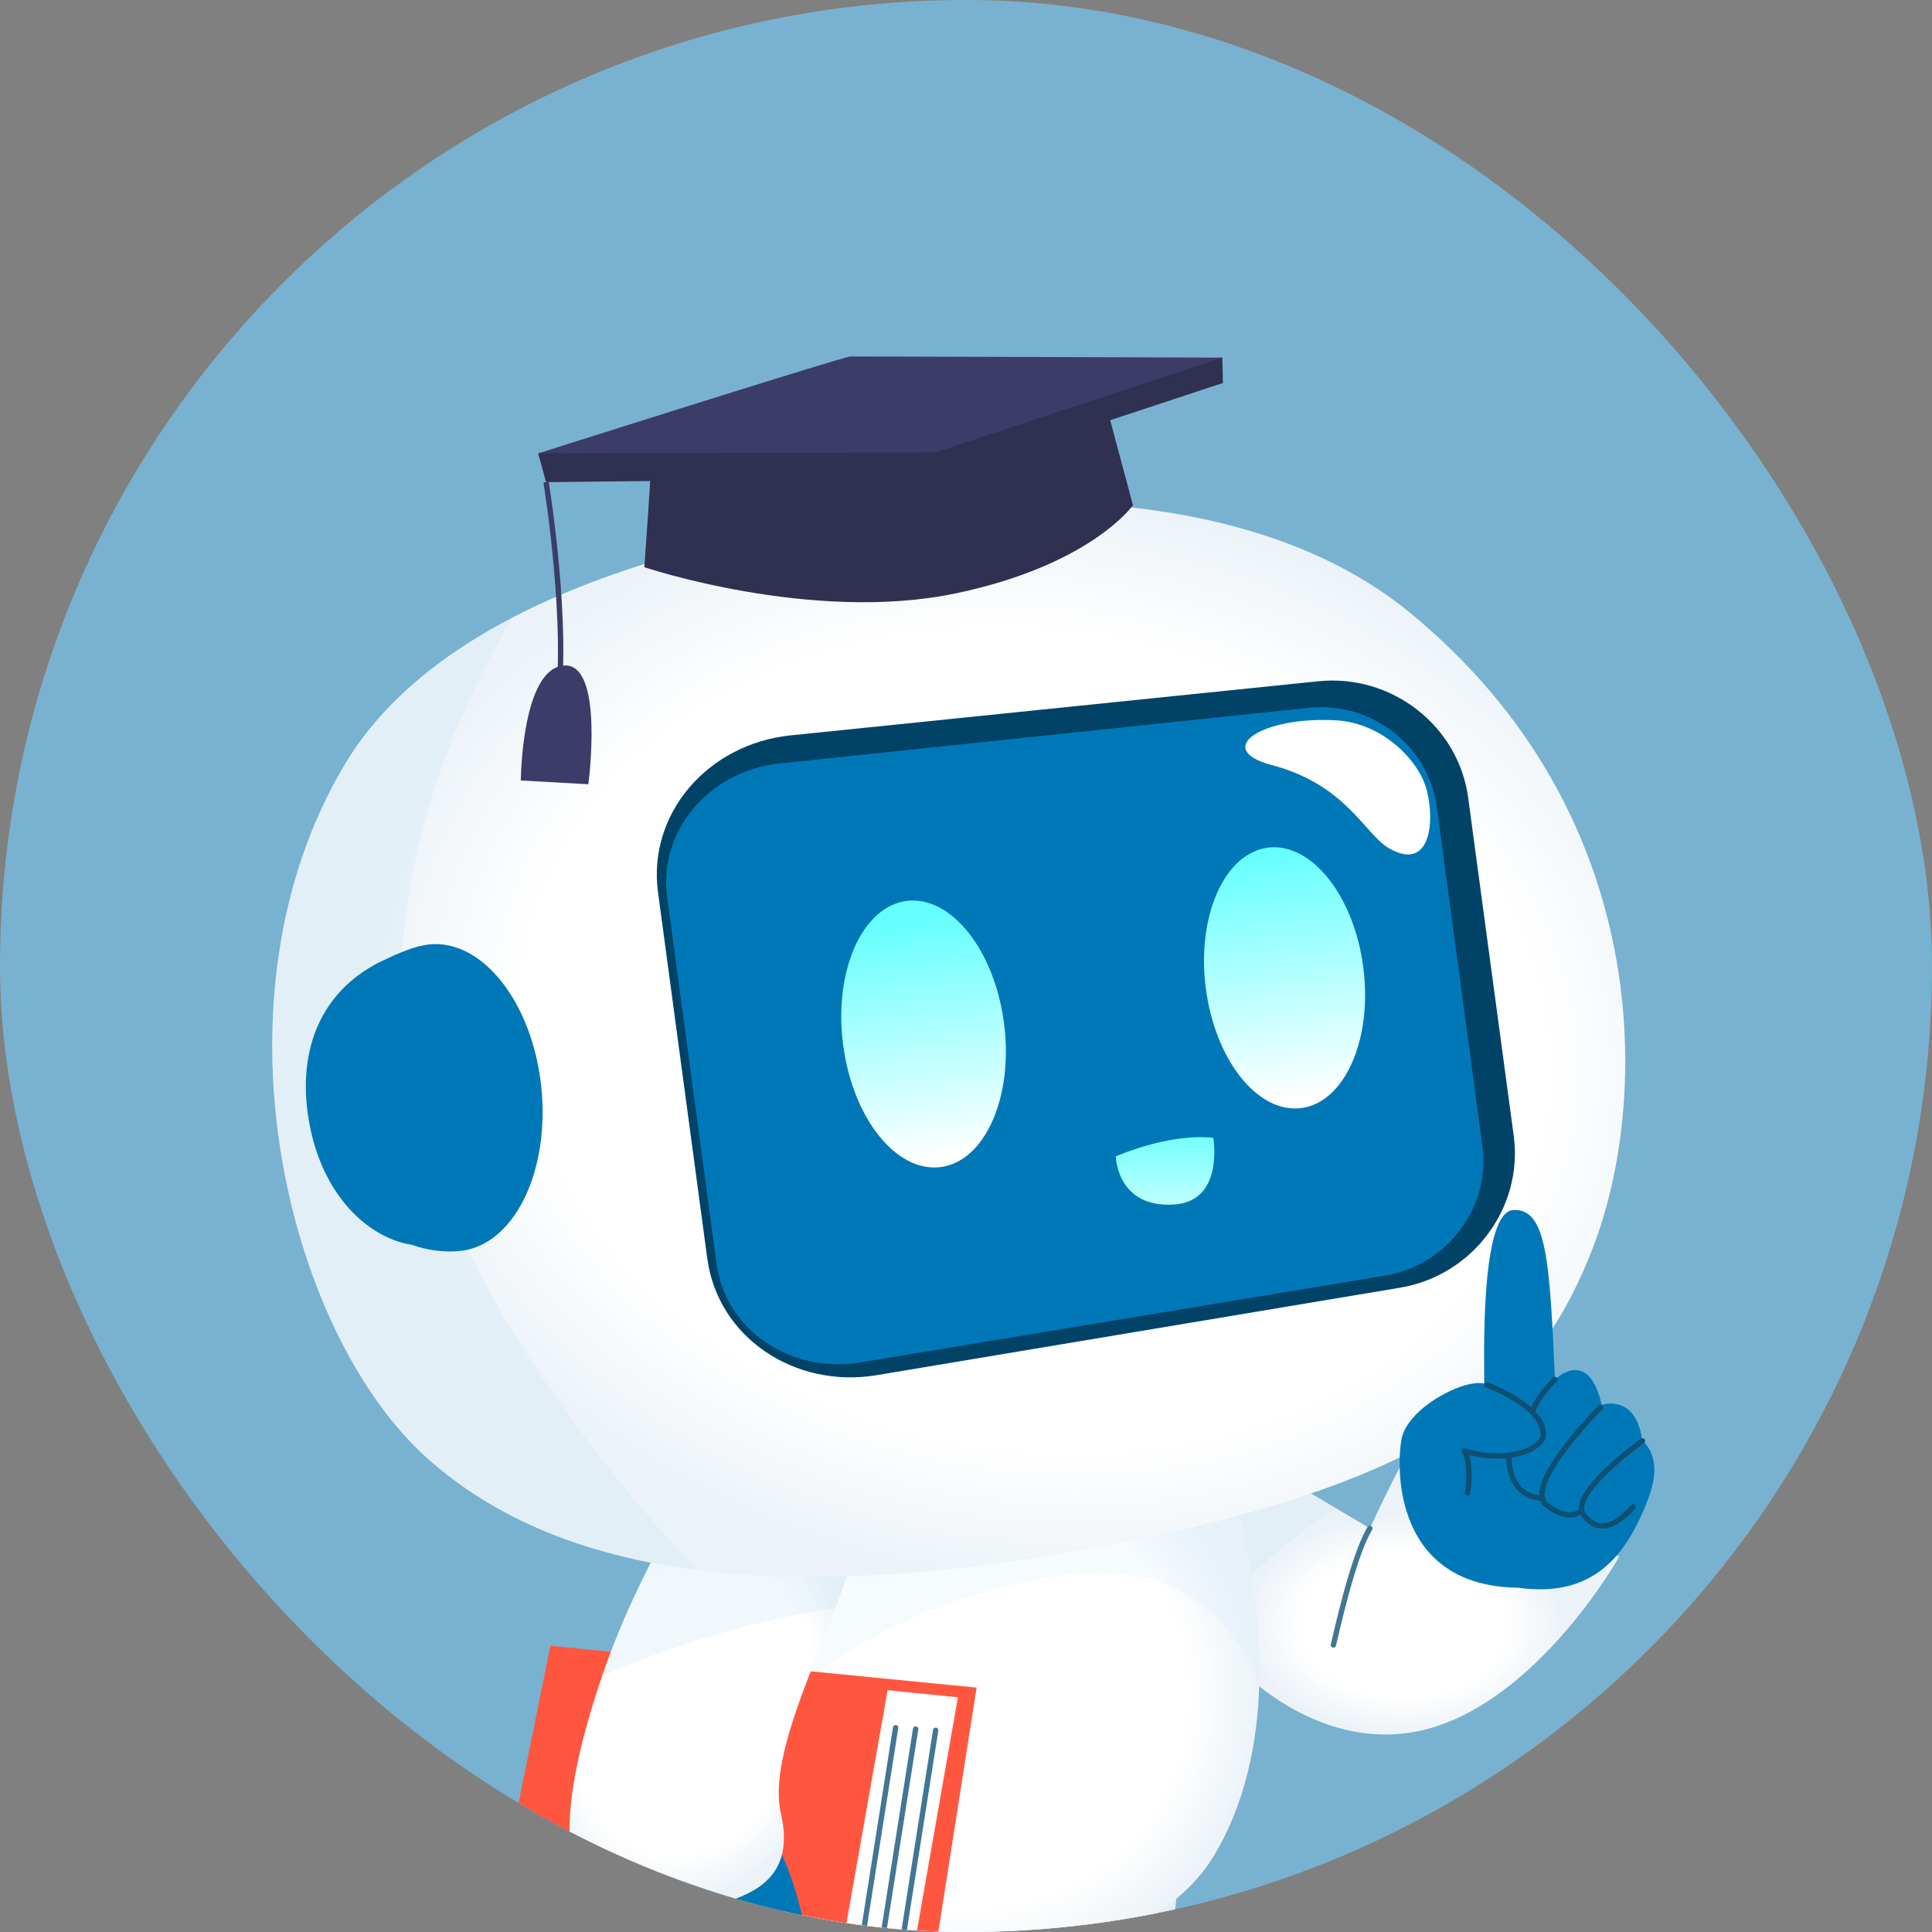 <svg width="40" height="40" viewBox="0 0 40 40" fill="none" xmlns="http://www.w3.org/2000/svg">
<rect x="0" y="0" width="40" height="40" fill="#808080" stroke="none"/>
<g clip-path="url(#clip0_6403_25978)">
<rect width="40" height="40" rx="20" fill="#79B2D0"/>
<g clip-path="url(#clip1_6403_25978)">
<path d="M25.635 34.517C25.781 34.683 27.552 36.47 29.763 35.734C31.973 34.996 33.521 32.233 33.521 32.233C33.521 32.233 29.652 29.506 29.431 29.654C29.21 29.802 28.362 31.643 28.362 31.643L26.372 30.463C26.372 30.463 22.909 31.422 25.635 34.517Z" fill="url(#paint0_radial_6403_25978)"/>
<path d="M25.562 32.951C25.562 32.951 26.692 31.774 27.692 31.245L26.372 30.463C26.372 30.463 25.253 30.773 24.787 31.61C25.124 32.157 25.562 32.951 25.562 32.951Z" fill="#C1E2F3" fill-opacity="0.24"/>
<path d="M24.366 39.193C24.366 39.193 23.848 44.847 22.082 45.669C21.01 46.169 19.747 46.134 19.228 44.336C18.88 43.126 19.17 42.26 19.349 39.982C19.587 36.96 24.366 39.193 24.366 39.193Z" fill="url(#paint1_radial_6403_25978)"/>
<path d="M19.349 39.982C19.204 41.827 18.987 42.745 19.094 43.671C20.076 41.242 23.11 40.521 24.243 40.197C24.331 39.593 24.366 39.193 24.366 39.193C24.366 39.193 19.586 36.959 19.349 39.982Z" fill="#C1E2F3" fill-opacity="0.24"/>
<path d="M20.637 39.962C20.637 39.962 20.118 45.616 18.353 46.439C17.281 46.938 16.017 46.904 15.499 45.105C15.151 43.895 15.44 43.03 15.619 40.751C15.857 37.729 20.637 39.962 20.637 39.962Z" fill="url(#paint2_radial_6403_25978)"/>
<path d="M15.619 40.752C15.474 42.597 15.258 43.514 15.365 44.441C16.346 42.012 19.382 41.29 20.514 40.966C20.601 40.363 20.637 39.963 20.637 39.963C20.637 39.963 15.857 37.729 15.619 40.752Z" fill="#C1E2F3" fill-opacity="0.24"/>
<path d="M14.152 36.139C14.155 36.196 14.157 36.251 14.162 36.307C14.162 36.321 14.164 36.333 14.165 36.345C14.168 36.408 14.173 36.47 14.179 36.533C14.182 36.581 14.188 36.628 14.192 36.676C14.198 36.725 14.204 36.775 14.21 36.825C14.215 36.878 14.223 36.931 14.232 36.984C14.24 37.029 14.245 37.072 14.254 37.118C14.255 37.126 14.256 37.132 14.257 37.141C14.267 37.198 14.278 37.257 14.29 37.315C14.293 37.329 14.295 37.343 14.299 37.359C14.309 37.411 14.32 37.463 14.333 37.515C14.38 37.719 14.437 37.922 14.503 38.124C14.543 38.245 14.587 38.366 14.637 38.486C14.639 38.493 14.641 38.498 14.644 38.505C14.67 38.567 14.696 38.629 14.724 38.691C14.749 38.748 14.776 38.804 14.805 38.862C14.807 38.867 14.809 38.873 14.813 38.879C14.861 38.977 14.912 39.073 14.966 39.168C16.068 41.114 19.916 40.937 19.916 40.937C19.916 40.937 23.807 40.572 25.105 38.465C25.794 37.344 26.043 36.045 26.074 34.824C26.129 32.527 25.41 30.503 25.39 30.442H25.389C25.3 30.386 25.211 30.333 25.122 30.283C25.035 30.232 24.946 30.184 24.857 30.137C24.812 30.114 24.768 30.091 24.723 30.069C24.59 30.002 24.457 29.942 24.324 29.883C24.19 29.826 24.058 29.773 23.925 29.724C23.838 29.691 23.749 29.661 23.661 29.631C23.572 29.602 23.484 29.575 23.397 29.549C23.351 29.537 23.308 29.524 23.264 29.513C22.958 29.43 22.653 29.368 22.351 29.324C22.307 29.317 22.265 29.313 22.221 29.307C22.134 29.296 22.049 29.286 21.964 29.279C21.709 29.255 21.454 29.244 21.206 29.244C21.132 29.244 21.058 29.245 20.984 29.247C20.958 29.247 20.933 29.249 20.909 29.249C20.834 29.252 20.76 29.256 20.686 29.26C20.602 29.264 20.518 29.272 20.435 29.279C20.351 29.287 20.267 29.295 20.184 29.305H20.183C17.389 29.633 15.25 31.185 15.054 31.332C15.044 31.339 15.04 31.342 15.04 31.342C15.04 31.342 15.04 31.343 15.039 31.346C15.038 31.349 15.036 31.355 15.03 31.365C14.949 31.557 14.41 32.885 14.215 34.569C14.21 34.625 14.203 34.679 14.197 34.736C14.191 34.807 14.183 34.88 14.177 34.953C14.166 35.084 14.158 35.215 14.152 35.349C14.143 35.608 14.141 35.873 14.152 36.141V36.139Z" fill="url(#paint3_radial_6403_25978)"/>
<path d="M14.152 36.139C14.155 36.195 14.157 36.25 14.162 36.307C14.162 36.32 14.163 36.332 14.165 36.344C14.168 36.407 14.173 36.469 14.179 36.532C14.182 36.58 14.188 36.627 14.192 36.675C14.198 36.724 14.204 36.774 14.21 36.824C14.215 36.877 14.223 36.93 14.232 36.983C14.24 37.029 14.245 37.072 14.254 37.117C14.255 37.125 14.256 37.131 14.257 37.14C14.267 37.198 14.278 37.256 14.289 37.314C14.293 37.328 14.295 37.342 14.299 37.358C14.309 37.41 14.32 37.462 14.332 37.514C14.38 37.718 14.436 37.922 14.503 38.123C14.543 38.244 14.588 38.365 14.636 38.485C14.639 38.492 14.641 38.498 14.644 38.504C14.67 38.566 14.696 38.628 14.724 38.69C14.749 38.747 14.776 38.804 14.805 38.861C14.807 38.867 14.809 38.872 14.813 38.878C14.816 35.878 17.19 33.699 21.05 32.789C23.929 32.111 25.245 33.045 26.073 34.822C26.128 32.525 25.408 30.501 25.388 30.44H25.387C25.299 30.384 25.209 30.331 25.121 30.281C25.034 30.23 24.945 30.182 24.856 30.135C24.81 30.112 24.767 30.089 24.722 30.067C24.589 30 24.456 29.938 24.323 29.881C24.189 29.824 24.056 29.771 23.924 29.722C23.837 29.689 23.748 29.659 23.66 29.629C23.571 29.6 23.483 29.573 23.395 29.547C23.35 29.535 23.307 29.522 23.263 29.511C22.957 29.427 22.651 29.366 22.35 29.322C22.305 29.315 22.264 29.311 22.219 29.305C22.133 29.294 22.048 29.284 21.963 29.278C21.707 29.253 21.453 29.242 21.205 29.242C21.131 29.242 21.056 29.243 20.982 29.245C20.957 29.245 20.932 29.247 20.907 29.247C20.833 29.25 20.759 29.254 20.685 29.258C20.601 29.262 20.517 29.27 20.434 29.278C20.35 29.285 20.266 29.293 20.183 29.303H20.182C17.426 29.818 15.252 31.201 15.053 31.33C15.043 31.337 15.039 31.34 15.039 31.34C15.039 31.34 15.039 31.341 15.038 31.343C15.037 31.347 15.034 31.354 15.029 31.363C14.961 31.538 14.529 32.691 14.264 34.195C14.245 34.317 14.229 34.441 14.214 34.568C14.209 34.624 14.202 34.678 14.195 34.735C14.19 34.807 14.182 34.88 14.175 34.953C14.165 35.083 14.157 35.215 14.151 35.348C14.141 35.607 14.14 35.872 14.151 36.14L14.152 36.139Z" fill="#C1E2F3" fill-opacity="0.16"/>
<path d="M20.22 34.94L19.261 41.056L18.807 40.997L17.35 40.81L10.216 39.895L11.394 34.074L20.22 34.94Z" fill="#FF573F"/>
<path d="M19.833 35.141C19.833 35.141 19.038 39.653 18.807 40.996L17.35 40.809L18.377 34.994L19.833 35.141Z" fill="white"/>
<path d="M19.372 35.824L18.571 40.909" stroke="#417794" stroke-width="0.111" stroke-linecap="round" stroke-linejoin="round"/>
<path d="M18.957 35.797L18.156 40.882" stroke="#417794" stroke-width="0.111" stroke-linecap="round" stroke-linejoin="round"/>
<path d="M18.543 35.77L17.741 40.854" stroke="#417794" stroke-width="0.111" stroke-linecap="round" stroke-linejoin="round"/>
<path d="M12.408 39.251C12.408 39.251 12.519 40.743 13.956 40.964C13.956 40.964 14.343 41.646 15.006 41.204C15.006 41.204 15.577 41.48 15.964 40.927C16.296 41.093 16.684 40.777 16.719 40.632C16.83 40.19 16.222 37.979 15.89 38.09L12.408 39.251Z" fill="#0078B8"/>
<path d="M15.319 39.988C15.319 40.062 15.669 40.651 15.89 40.909" stroke="#0F4F72" stroke-width="0.111" stroke-linecap="round" stroke-linejoin="round"/>
<path d="M17.294 33.296C16.818 34.602 15.915 36.448 16.166 37.539C16.498 38.976 15.503 39.363 14.066 39.584C12.826 39.775 10.699 39.896 12.466 34.702C12.745 33.877 13.142 32.964 13.679 31.957C13.9 32.012 17.548 32.62 17.548 32.62C17.548 32.62 17.445 32.88 17.294 33.296Z" fill="url(#paint4_radial_6403_25978)"/>
<path d="M17.548 32.62C17.548 32.62 17.445 32.88 17.294 33.296C15.219 33.594 13.382 34.296 12.466 34.702C12.745 33.877 13.142 32.964 13.679 31.957C13.9 32.012 17.548 32.62 17.548 32.62Z" fill="#C1E2F3" fill-opacity="0.24"/>
<path d="M24.75 31.61C17.078 33.363 11.87 32.907 8.835 30.181C5.935 27.575 4.239 20.678 7.142 15.821C9.778 11.409 17.846 10.695 19.222 10.524C20.598 10.352 25.838 9.944 29.173 12.671C34.259 16.829 34.165 22.773 32.977 25.839C31.884 28.659 30.08 30.301 24.751 31.609L24.75 31.61Z" fill="url(#paint5_radial_6403_25978)"/>
<path d="M14.646 26.067C14.864 27.681 16.445 28.756 18.154 28.471L28.984 26.661C30.495 26.409 31.54 25.002 31.34 23.515L30.397 16.516C30.197 15.029 28.816 13.948 27.293 14.105L16.37 15.225C14.646 15.402 13.406 16.855 13.623 18.469L14.645 26.069L14.646 26.067Z" fill="#004367"/>
<path d="M28.679 26.409C29.966 26.195 30.862 24.994 30.692 23.728L29.747 16.704C29.577 15.439 28.395 14.518 27.098 14.654L16.148 15.806C14.684 15.959 13.629 17.2 13.812 18.569L14.835 26.163C15.019 27.532 16.365 28.448 17.817 28.207L28.68 26.409H28.679Z" fill="#0078B8"/>
<path d="M27.666 14.914C28.61 14.968 29.377 15.731 29.539 16.358C29.715 17.04 29.603 18.038 28.771 17.57C28.248 17.276 27.893 16.254 26.326 15.838C25.108 15.515 26.107 14.825 27.667 14.914H27.666Z" fill="white"/>
<path d="M24.964 20.453C25.154 21.942 26.038 23.056 26.939 22.942C27.839 22.826 28.417 21.526 28.227 20.038C28.037 18.549 27.152 17.436 26.252 17.549C25.351 17.665 24.774 18.965 24.963 20.453L24.964 20.453Z" fill="url(#paint6_linear_6403_25978)"/>
<path d="M17.455 21.621C17.649 23.142 18.552 24.28 19.473 24.163C20.393 24.045 20.983 22.717 20.789 21.196C20.594 19.674 19.691 18.537 18.771 18.653C17.85 18.771 17.26 20.099 17.454 21.62L17.455 21.621Z" fill="url(#paint7_linear_6403_25978)"/>
<path d="M7.142 15.82C4.239 20.677 5.935 27.575 8.836 30.179C10.222 31.424 12.061 32.194 14.38 32.498C14.392 32.47 14.398 32.453 14.398 32.453C14.398 32.453 9.203 27.258 8.429 22.063C7.815 17.942 9.774 14.169 10.611 12.785C9.187 13.526 7.925 14.509 7.142 15.82Z" fill="#C1E2F3" fill-opacity="0.24"/>
<path d="M6.374 23.067C6.594 24.655 7.565 25.616 8.516 25.771H8.517C8.866 25.893 9.217 25.931 9.527 25.899C10.631 25.789 11.384 24.279 11.209 22.527C11.034 20.774 9.996 19.443 8.893 19.553C8.587 19.584 8.265 19.727 7.925 19.888C6.763 20.441 6.165 21.559 6.373 23.066L6.374 23.067Z" fill="#0078B8"/>
<path d="M23.102 23.942C23.102 23.942 24.179 23.459 25.12 23.556C25.12 23.556 25.35 24.863 24.319 24.937C23.121 25.023 23.102 23.942 23.102 23.942Z" fill="url(#paint8_linear_6403_25978)"/>
<path d="M13.487 9.445C13.492 9.666 13.34 11.743 13.34 11.743C13.34 11.743 16.806 12.907 19.784 12.286C22.585 11.701 23.457 10.46 23.457 10.46L22.831 8.125C22.831 8.125 21.261 7.055 17.387 7.697C13.512 8.34 13.488 9.445 13.488 9.445H13.487Z" fill="#303051"/>
<path d="M11.306 9.983L11.142 9.387C11.142 9.387 17.512 7.908 17.615 7.906C17.73 7.904 25.307 7.404 25.307 7.404L25.319 7.929L19.381 9.89L11.306 9.983Z" fill="#303051"/>
<path d="M11.142 9.387C11.142 9.387 17.454 7.384 17.603 7.381C17.753 7.378 25.307 7.404 25.307 7.404L19.369 9.365L11.142 9.389V9.387Z" fill="#3C3C68"/>
<path d="M11.306 9.982C11.306 9.982 11.808 13.039 11.517 14.815" stroke="#3C3C68" stroke-width="0.111" stroke-miterlimit="10"/>
<path d="M10.783 16.159C10.783 16.159 10.798 13.874 11.66 13.78C12.522 13.686 12.181 16.237 12.181 16.237L10.783 16.159Z" fill="#3C3C68"/>
<path d="M30.73 28.644C30.73 28.063 30.647 25.079 31.338 25.051C32.029 25.024 32.084 26.129 32.194 28.561C32.194 28.561 32.885 27.87 33.162 29.086C33.162 29.086 33.867 28.837 34.004 29.832C34.004 29.832 34.463 30.143 34.128 31.02C33.686 32.181 33.014 33.093 31.428 32.872C28.877 32.84 28.905 30.44 29.015 29.804C29.126 29.169 30.276 28.547 30.729 28.644H30.73Z" fill="#0078B8"/>
<path d="M33.134 29.141C33.134 29.141 31.6 30.675 31.987 31.13C31.987 31.13 32.442 31.545 32.739 31.275" stroke="#0F4F72" stroke-width="0.111" stroke-linecap="round" stroke-linejoin="round"/>
<path d="M34.005 29.832C34.005 29.832 32.457 30.937 32.789 31.366C33.121 31.795 33.494 31.545 33.812 31.201" stroke="#0F4F72" stroke-width="0.111" stroke-linecap="round" stroke-linejoin="round"/>
<path d="M30.785 28.672C30.785 28.672 32.056 29.142 31.946 29.764C31.822 30.054 31.144 30.289 30.315 30.04C30.481 30.275 30.384 30.911 30.384 30.911" stroke="#0F4F72" stroke-width="0.111" stroke-linecap="round" stroke-linejoin="round"/>
<path d="M32.194 28.561C32.194 28.561 31.831 28.911 31.733 29.215" stroke="#0F4F72" stroke-width="0.111" stroke-linecap="round" stroke-linejoin="round"/>
<path d="M31.242 30.191C31.242 30.191 31.214 30.978 31.933 31.02" stroke="#0F4F72" stroke-width="0.111" stroke-linecap="round" stroke-linejoin="round"/>
<path d="M27.607 34.057C27.662 33.836 28.012 32.213 28.362 31.643" stroke="#417794" stroke-width="0.111" stroke-linecap="round" stroke-linejoin="round"/>
</g>
</g>
<defs>
<radialGradient id="paint0_radial_6403_25978" cx="0" cy="0" r="1" gradientUnits="userSpaceOnUse" gradientTransform="translate(29.071 33.633) rotate(90.393) scale(2.278 3.25)">
<stop offset="0.653" stop-color="white"/>
<stop offset="1" stop-color="#ECF3F8"/>
</radialGradient>
<radialGradient id="paint1_radial_6403_25978" cx="0" cy="0" r="1" gradientUnits="userSpaceOnUse" gradientTransform="translate(21.715 42.172) rotate(96.527) scale(3.365 2.364)">
<stop offset="0.599" stop-color="white"/>
<stop offset="1" stop-color="#ECF3F8"/>
</radialGradient>
<radialGradient id="paint2_radial_6403_25978" cx="0" cy="0" r="1" gradientUnits="userSpaceOnUse" gradientTransform="translate(18.017 42.973) rotate(110.898) scale(3.254 2.336)">
<stop offset="0.608" stop-color="white"/>
<stop offset="1" stop-color="#ECF3F8"/>
</radialGradient>
<radialGradient id="paint3_radial_6403_25978" cx="0" cy="0" r="1" gradientUnits="userSpaceOnUse" gradientTransform="translate(20.111 35.093) rotate(90) scale(5.848 5.966)">
<stop offset="0.751" stop-color="white"/>
<stop offset="1" stop-color="#ECF3F8"/>
</radialGradient>
<radialGradient id="paint4_radial_6403_25978" cx="0" cy="0" r="1" gradientUnits="userSpaceOnUse" gradientTransform="translate(14.369 35.292) rotate(108.435) scale(4.195 3.138)">
<stop offset="0.755" stop-color="white"/>
<stop offset="1" stop-color="#ECF3F8"/>
</radialGradient>
<radialGradient id="paint5_radial_6403_25978" cx="0" cy="0" r="1" gradientUnits="userSpaceOnUse" gradientTransform="translate(21.444 21.529) rotate(99.002) scale(11.303 14.229)">
<stop offset="0.748" stop-color="white"/>
<stop offset="1" stop-color="#ECF3F8"/>
</radialGradient>
<linearGradient id="paint6_linear_6403_25978" x1="26.915" y1="22.77" x2="26.263" y2="17.648" gradientUnits="userSpaceOnUse">
<stop stop-color="white"/>
<stop offset="1" stop-color="#66FFFF"/>
</linearGradient>
<linearGradient id="paint7_linear_6403_25978" x1="19.449" y1="23.988" x2="18.821" y2="19.059" gradientUnits="userSpaceOnUse">
<stop stop-color="white"/>
<stop offset="1" stop-color="#66FFFF"/>
</linearGradient>
<linearGradient id="paint8_linear_6403_25978" x1="24.122" y1="23.246" x2="24.122" y2="26.192" gradientUnits="userSpaceOnUse">
<stop stop-color="#66FFFF"/>
<stop offset="1" stop-color="white"/>
</linearGradient>
<clipPath id="clip0_6403_25978">
<rect width="40" height="40" rx="20" fill="white"/>
</clipPath>
<clipPath id="clip1_6403_25978">
<rect width="40" height="40" fill="white"/>
</clipPath>
</defs>
</svg>

